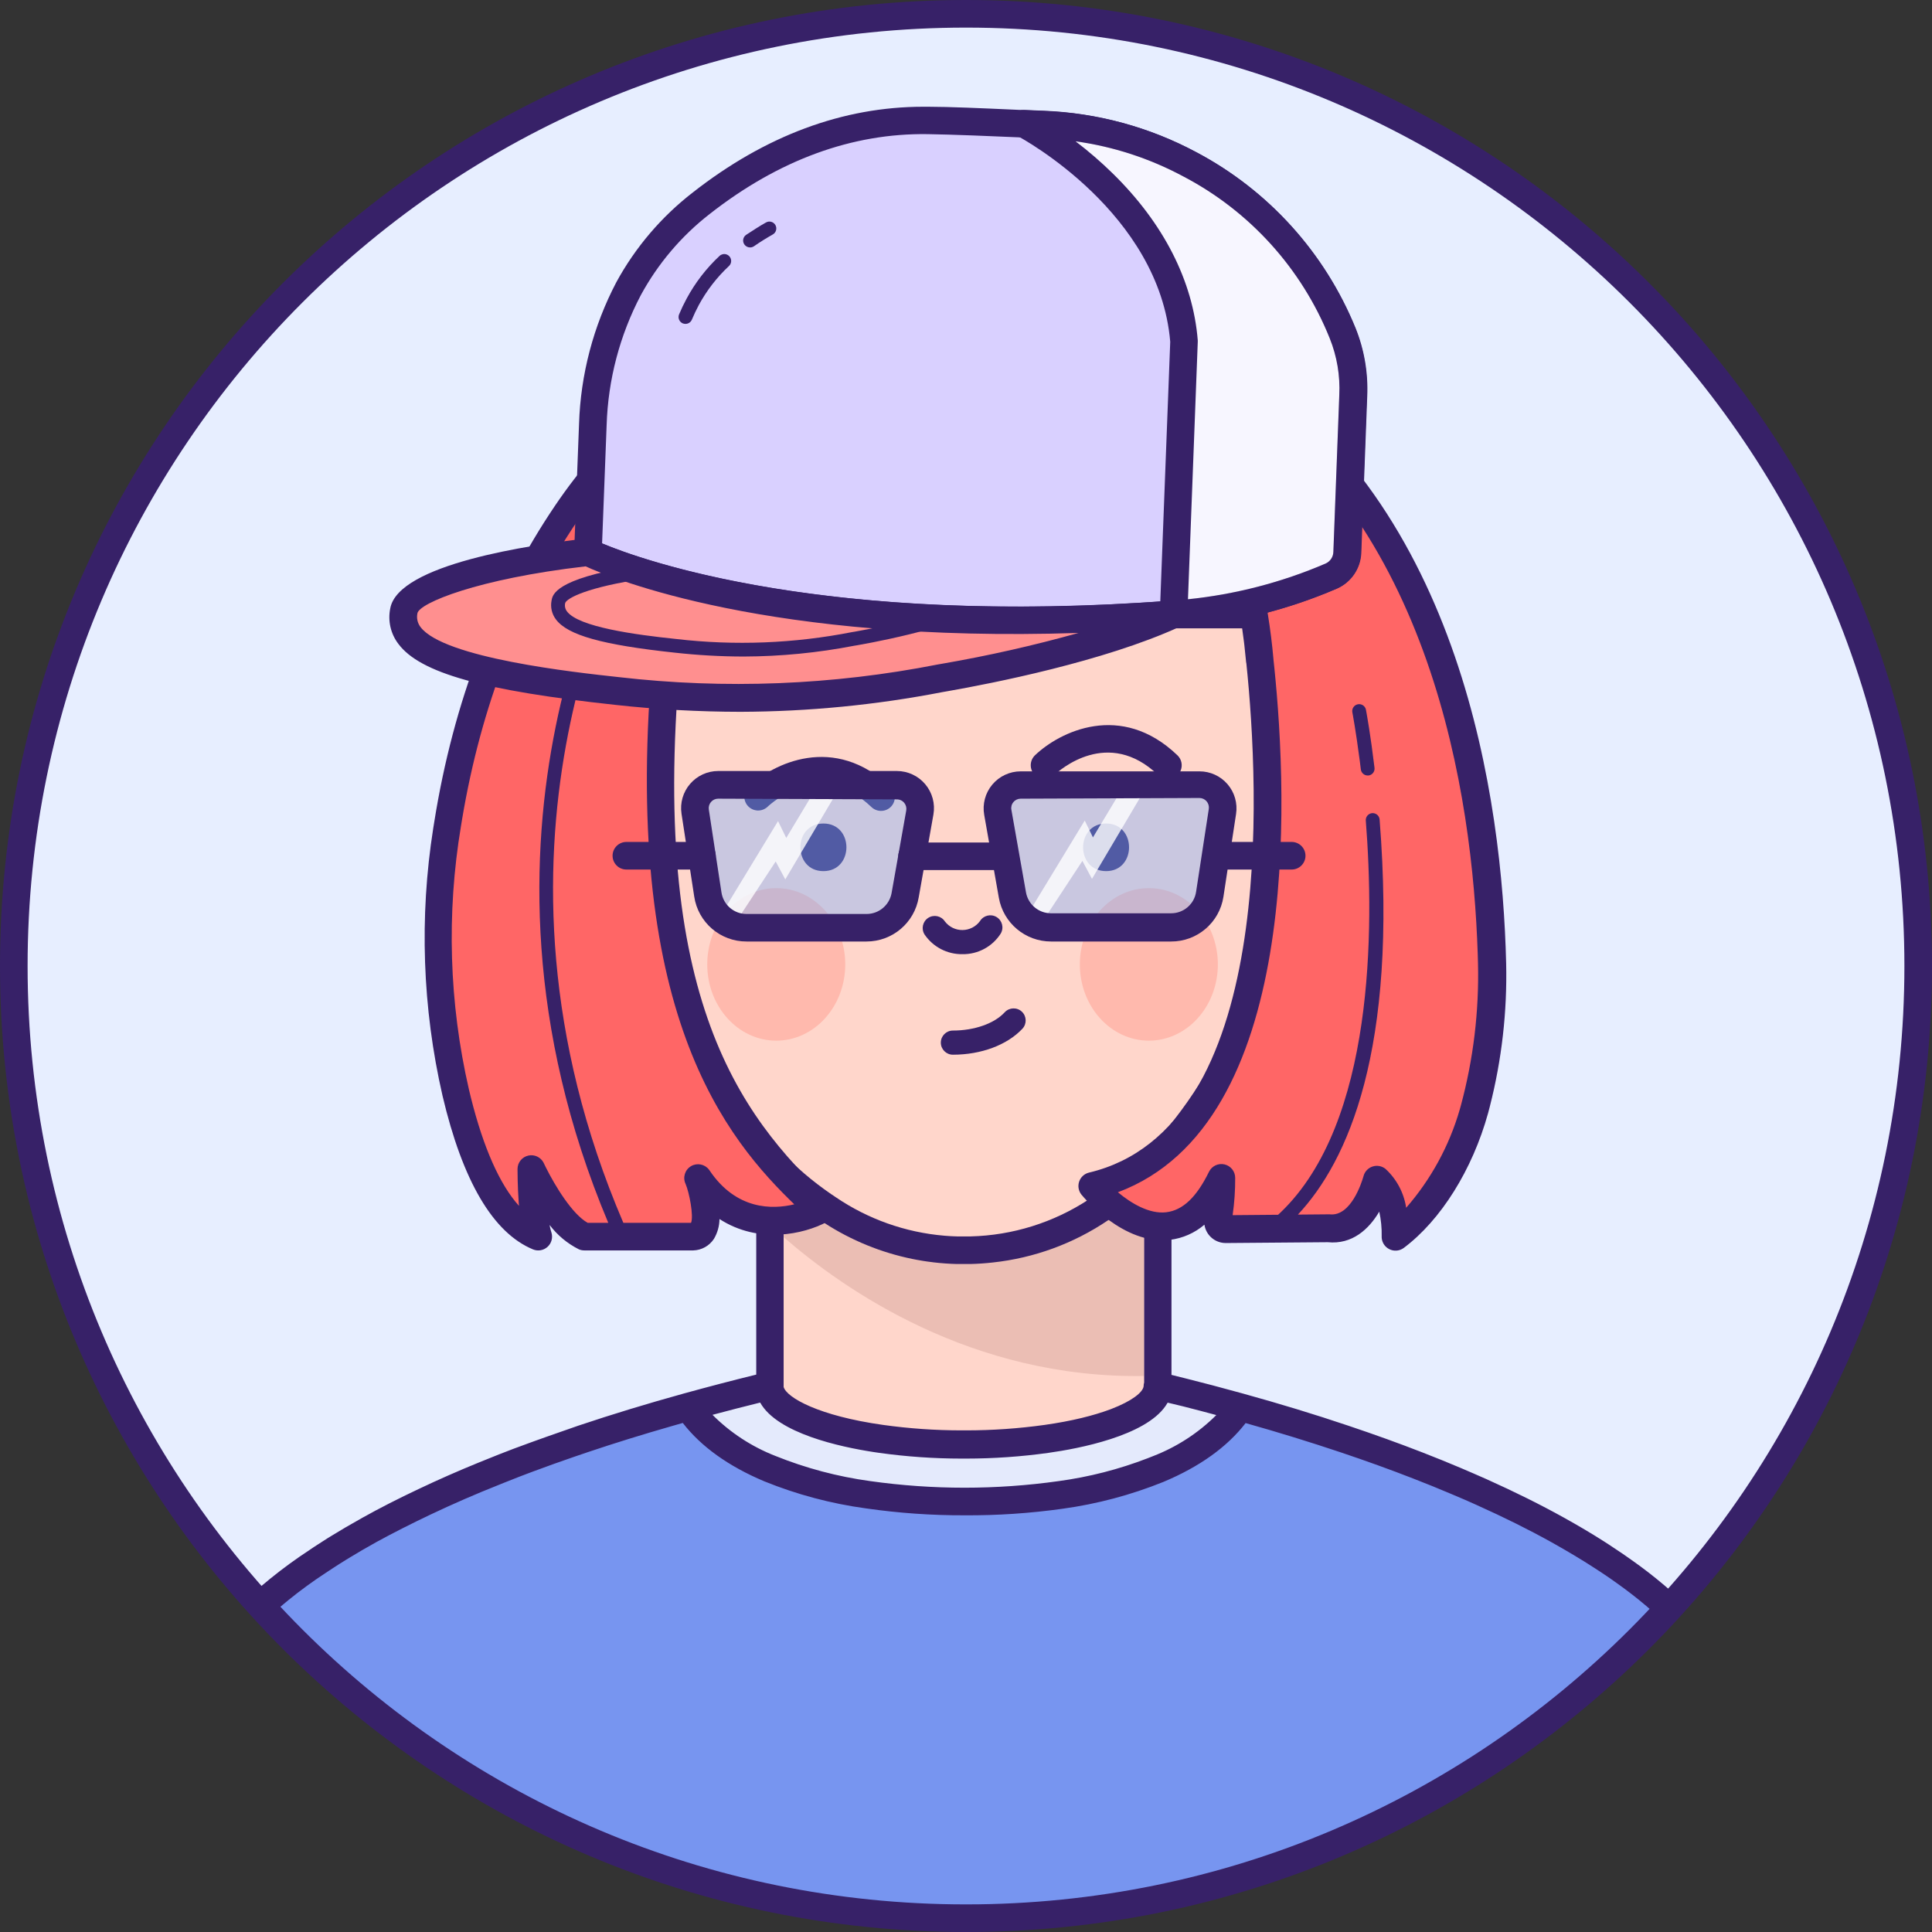 <svg width="500" height="500" viewBox="0 0 500 500" fill="none" xmlns="http://www.w3.org/2000/svg">
<rect x="0" y="0" width="500" height="500" fill="#333333" stroke="none"/>
<path fill-rule="evenodd" clip-rule="evenodd" d="M250 496.429C386.099 496.429 496.429 386.099 496.429 250C496.429 113.901 386.099 3.572 250 3.572C113.901 3.572 3.571 113.901 3.571 250C3.571 386.099 113.901 496.429 250 496.429Z" fill="#E7EEFF"/>
<mask id="mask0_0_273" style="mask-type:alpha" maskUnits="userSpaceOnUse" x="3" y="3" width="494" height="494">
<path fill-rule="evenodd" clip-rule="evenodd" d="M250 496.429C386.099 496.429 496.429 386.099 496.429 250C496.429 113.901 386.099 3.572 250 3.572C113.901 3.572 3.571 113.901 3.571 250C3.571 386.099 113.901 496.429 250 496.429Z" fill="white"/>
</mask>
<g mask="url(#mask0_0_273)">
<path fill-rule="evenodd" clip-rule="evenodd" d="M336.359 210.077L336.357 210.036C337.536 196.964 339.357 159.232 324.071 134.357C305.536 104.339 275.161 95.554 249.464 95.982C223.732 95.554 193.357 104.339 174.821 134.357C159.554 159.125 161.375 196.911 162.571 209.929V210.03C158.281 208.601 153.604 208.884 149.518 210.822C140.161 215.268 136.089 230.125 145.018 243.714C151.783 254.04 163.198 255.882 171.903 253.893C172.226 254.732 172.545 255.575 172.861 256.412C173.129 257.121 173.395 257.825 173.661 258.518L174.768 261.286C180.393 275.65 188.675 288.827 199.179 300.125C203.705 304.911 208.768 309.16 214.268 312.786C224.14 319.474 235.722 323.192 247.643 323.5H251.214C263.136 323.197 274.719 319.479 284.589 312.786C288.752 310.04 292.665 306.938 296.285 303.517C292.662 306.964 288.743 310.089 284.571 312.857C274.701 319.55 263.118 323.269 251.196 323.572H247.625C235.705 323.264 224.122 319.546 214.25 312.857C208.75 309.231 203.687 304.983 199.161 300.197V359.357C200.071 365.125 211.625 370.054 227.982 372.357C234.864 373.313 241.802 373.796 248.75 373.804H250C256.947 373.796 263.886 373.313 270.768 372.357C287.214 369.982 298.804 365.072 299.607 359.268V300.202L299.696 300.107C310.194 288.814 318.47 275.644 324.089 261.286L325.196 258.518C325.814 257.001 326.396 255.431 326.961 253.879C335.674 255.891 347.129 254.066 353.911 243.714C362.768 230.125 358.768 215.268 349.375 210.875C345.301 208.942 340.638 208.656 336.359 210.077ZM168.304 242.786C168.661 244.021 169.028 245.245 169.406 246.458C169.011 245.278 168.62 244.09 168.232 242.893C167.946 241.947 167.607 240.768 167.393 239.964L167.392 239.962L167.392 239.96C167.177 239.157 166.893 238.088 166.75 237.482C166.693 237.24 166.647 237.035 166.601 236.826L166.6 236.823C166.53 236.507 166.457 236.179 166.339 235.697C166.241 235.295 166.156 234.88 166.071 234.464C165.987 234.049 165.902 233.634 165.804 233.232C165.607 232.429 165.446 231.625 165.286 230.786L165.179 230.232C164.982 229.161 164.786 228.072 164.607 226.964C164.464 226.191 164.339 225.405 164.232 224.607C164.214 224.515 164.194 224.422 164.174 224.329L164.173 224.326C164.096 223.968 164.018 223.604 164.018 223.25C163.857 222.125 163.696 220.982 163.554 219.822C163.387 218.548 163.244 217.316 163.125 216.125C163.018 215.625 162.964 215.125 162.964 214.625C162.964 214.625 163.089 214.286 162.964 214.018C162.896 213.873 162.892 213.638 162.887 213.419C162.884 213.235 162.88 213.062 162.839 212.964C162.784 212.833 162.783 212.809 162.778 212.682C162.775 212.602 162.771 212.482 162.75 212.268L162.74 212.172L162.732 212.101C162.738 212.124 162.744 212.144 162.75 212.161C162.791 212.274 162.787 212.34 162.783 212.418C162.777 212.512 162.771 212.623 162.839 212.857C162.907 213.091 162.912 213.266 162.916 213.441C162.92 213.587 162.924 213.732 162.964 213.911C163.054 214.304 163.054 214.518 163.054 214.518C163.068 214.718 163.094 214.918 163.119 215.118C163.158 215.418 163.196 215.718 163.196 216.018C163.312 217.178 163.459 218.368 163.594 219.46L163.625 219.714C163.768 220.875 163.929 222.018 164.089 223.143C164.114 223.298 164.137 223.456 164.16 223.614C164.202 223.91 164.245 224.209 164.304 224.5C164.411 225.298 164.536 226.084 164.679 226.857C164.857 227.964 165.054 229.054 165.25 230.125L165.357 230.679C165.437 231.098 165.527 231.5 165.616 231.902C165.705 232.304 165.795 232.706 165.875 233.125C165.967 233.603 166.087 234.134 166.197 234.617C166.28 234.982 166.357 235.321 166.411 235.589C166.536 236.214 166.679 236.804 166.821 237.375L166.933 237.814C167.097 238.459 167.245 239.038 167.464 239.857C167.732 240.857 168.018 241.839 168.304 242.786ZM162.634 211.151C162.641 211.261 162.649 211.369 162.657 211.471C162.623 211.182 162.595 210.883 162.59 210.572C162.607 210.764 162.621 210.962 162.634 211.151Z" fill="#FFD6CB"/>
<path d="M28.571 496.429C28.918 495.049 29.1 494.313 29.454 492.974C29.701 492.043 29.944 491.123 30.178 490.214C31.178 486.643 32.196 483.072 33.232 479.804C33.356 479.409 33.48 479.017 33.603 478.626C33.871 477.778 34.136 476.938 34.393 476.107C34.678 475.214 34.964 474.322 35.25 473.5C36.036 471.143 36.821 468.857 37.607 466.661C39.381 461.732 41.167 457.197 42.964 453.054C43.411 452 43.857 450.964 44.303 449.964L44.571 449.375C45.536 447.161 46.518 445.089 47.5 443.125C50.291 437.275 53.602 431.687 57.393 426.429C57.443 426.354 57.497 426.282 57.549 426.213L57.549 426.213C57.609 426.134 57.667 426.058 57.714 425.982C58.696 424.697 59.643 423.536 60.553 422.536L60.661 422.411C61.302 421.689 61.983 420.988 62.66 420.291C62.887 420.057 63.114 419.823 63.339 419.589C69.098 413.797 75.434 408.609 82.25 404.107L84.321 402.732C85.369 402.042 86.44 401.363 87.536 400.697C90.178 399.054 92.893 397.464 95.696 395.911C100.321 393.339 105.107 390.911 109.982 388.607C115.875 385.822 121.875 383.25 127.839 380.822L131.893 379.214C133.053 378.75 134.232 378.304 135.464 377.875C140.678 375.893 145.857 374.072 150.911 372.375C160.696 369.089 169.964 366.339 178.143 364.072C186.607 361.732 193.857 359.911 199.196 358.625C199.17 358.874 199.17 359.126 199.196 359.375C200.107 365.143 211.696 370.089 228.018 372.375C234.899 373.33 241.838 373.814 248.786 373.822H250.036C256.983 373.814 263.922 373.33 270.804 372.375C287.25 370.054 298.839 365.089 299.643 359.286C299.66 359.066 299.66 358.845 299.643 358.625C305 359.929 312.321 361.75 320.839 364.107C328.982 366.357 338.196 369.107 347.928 372.375C354.107 374.447 360.428 376.714 366.875 379.214C370.149 380.476 373.417 381.804 376.678 383.197L380.411 384.786L383.411 386.107C390.143 389.143 396.768 392.393 403.053 395.911C406.982 398.089 410.803 400.357 414.446 402.732L415.464 403.411C417.25 404.554 419.036 405.732 420.607 406.982C425.886 410.723 430.838 414.905 435.411 419.482C436.375 420.447 437.303 421.429 438.196 422.429C439.286 423.635 440.312 424.899 441.268 426.214V426.322C442.089 427.429 442.946 428.643 443.786 429.893C446.514 434.095 448.983 438.461 451.178 442.964C452.232 445.107 453.286 447.375 454.375 449.804C455.053 451.339 455.732 452.929 456.411 454.572C456.875 455.677 457.326 456.811 457.787 457.974L457.946 458.375C458.958 460.947 459.976 463.655 461 466.5C461.786 468.697 462.571 470.982 463.357 473.339C464.262 476.113 465.173 478.994 466.089 481.982C466.219 482.421 466.351 482.862 466.484 483.306L466.488 483.32L466.489 483.323C466.738 484.154 466.989 484.993 467.232 485.839L467.341 486.219C467.689 487.426 468.073 488.762 468.429 490.054C469.054 492.268 469.089 494.089 469.642 496.429H28.571Z" fill="#7795F0"/>
<g style="mix-blend-mode:soft-light" opacity="0.8">
<path d="M320.929 364.089C316.518 370.839 309.143 376.197 299.679 380.161C291.583 383.427 283.114 385.677 274.464 386.857C257.921 389.19 241.133 389.19 224.589 386.857C215.891 385.664 207.373 383.397 199.232 380.107C189.822 376.143 182.5 370.786 178.107 364.036C186.572 361.697 193.822 359.875 199.161 358.589C199.135 358.839 199.135 359.09 199.161 359.339C200.072 365.107 211.661 370.054 227.982 372.339C234.864 373.295 241.803 373.778 248.75 373.786H250C256.948 373.778 263.886 373.295 270.768 372.339C287.214 370.018 298.804 365.054 299.607 359.25C299.625 359.03 299.625 358.809 299.607 358.589C305.107 359.911 312.411 361.732 320.929 364.089Z" fill="white"/>
</g>
<g style="mix-blend-mode:multiply" opacity="0.15">
<path fill-rule="evenodd" clip-rule="evenodd" d="M296.036 303.786V356.107C251.536 356.804 218.571 333.893 202.839 320.197V303.75C206.379 307.132 210.222 310.181 214.321 312.857C224.197 319.539 235.777 323.257 247.696 323.572H251.268C263.187 323.257 274.768 319.539 284.643 312.857C288.703 310.179 292.516 307.143 296.036 303.786Z" fill="#7C3830"/>
</g>
<path fill-rule="evenodd" clip-rule="evenodd" d="M251.405 92.502L249.607 92.518C229.964 92.161 193.786 96.965 172.107 132.572C158.313 154.962 157.857 186.762 158.887 204.188L158.974 205.569C155.23 205.217 151.43 205.875 147.982 207.518C142.75 210.188 138.924 214.984 137.482 220.679C135.315 229.276 136.969 238.391 142.018 245.679L142.367 246.206C147.561 253.862 156.293 258.382 165.572 258.179C166.928 258.145 168.279 258.026 169.616 257.82C169.875 258.516 170.14 259.214 170.411 259.911L171.518 262.697C177.149 276.991 185.317 290.146 195.623 301.529L195.714 301.627L195.715 355.746C189.544 357.259 183.316 358.893 177.018 360.625C167.286 363.322 158.322 366.054 149.607 368.982C143.947 370.947 138.839 372.732 134.054 374.518C133.649 374.661 133.268 374.802 132.89 374.945L129.121 376.404C128.211 376.762 127.298 377.131 126.393 377.5L123.777 378.554C118.55 380.687 113.355 382.972 108.304 385.375C103.161 387.804 98.268 390.286 93.804 392.786C90.732 394.5 88.018 396.09 85.536 397.625L84.686 398.148C83.844 398.67 83.027 399.192 82.25 399.715C81.518 400.179 80.786 400.661 80.125 401.125C73.118 405.706 66.597 410.99 60.661 416.893C60.108 417.526 59.561 418.081 59.042 418.606C58.639 419.014 58.252 419.406 57.893 419.804L57.768 419.964C56.84 420.964 55.84 422.179 54.732 423.643C54.663 423.719 54.603 423.803 54.554 423.893L54.375 424.125L53.407 425.489C49.893 430.513 46.8 435.821 44.161 441.357C43.294 442.952 42.59 444.473 41.934 445.961L41.161 447.732L40.434 449.369C40.131 450.062 39.834 450.768 39.536 451.482L38.941 452.892C37.353 456.697 35.766 460.857 34.179 465.286C33.393 467.5 32.59 469.822 31.804 472.197L31.505 473.082L30.911 474.875L29.331 479.975C28.746 481.87 28.157 483.86 27.566 485.923L26.679 489.072C26.397 490.181 26.102 491.308 25.805 492.444L25.803 492.45C25.498 493.616 25.191 494.79 24.893 495.964L24.411 497.75C24.259 498.339 24.262 499.386 24.108 500H475L473.607 495.268C473.607 495.268 472.5 491.089 471.929 489.089C471.643 488.036 471.339 486.964 471.036 485.929L470.732 484.839L469.572 480.929C469.114 479.523 468.684 478.141 468.261 476.782L468.259 476.777L468.259 476.775C467.774 475.218 467.299 473.692 466.804 472.197C466.018 469.822 465.214 467.5 464.429 465.286C463.375 462.411 462.339 459.607 461.322 457.054L461.161 456.607C460.697 455.429 460.232 454.286 459.768 453.197C459.089 451.518 458.393 449.911 457.697 448.339C456.813 446.371 455.999 444.603 455.218 442.961L454.447 441.357C452.18 436.743 449.646 432.265 446.857 427.947C446.494 427.435 446.143 426.92 445.786 426.397L445.785 426.395L445.78 426.388L445.776 426.382L445.775 426.38C445.276 425.649 444.766 424.902 444.197 424.125L444.054 423.947C442.893 422.375 441.786 421.018 440.839 419.982C439.893 418.947 438.911 417.893 437.929 416.911C433.212 412.19 428.105 407.877 422.661 404.018C420.875 402.732 419.107 401.518 417.447 400.447C417.072 400.197 416.697 399.929 416.375 399.732L415.181 398.96C411.971 396.906 408.544 394.879 404.75 392.768C398.697 389.411 392.179 386.161 384.786 382.84L381.732 381.5L380.786 381.089L378 379.893C374.804 378.536 371.572 377.232 368.089 375.875C362.036 373.518 355.786 371.268 348.982 368.982C340.197 366.018 331.018 363.232 321.714 360.661C316.142 359.113 311.158 357.818 307.021 356.777L303.177 355.82L303.18 301.869C313.65 290.402 321.936 277.115 327.625 262.661L328.75 259.84C328.994 259.208 329.236 258.57 329.475 257.934C330.756 258.092 332.047 258.174 333.339 258.179C342.78 258.375 351.652 253.682 356.804 245.768L357.228 245.139C361.94 237.958 363.446 229.123 361.357 220.768C359.903 215.075 356.072 210.281 350.839 207.607C347.544 206.034 343.923 205.364 340.34 205.62C341.456 188.523 341.341 155.535 327.197 132.59C305.857 98.033 271.243 92.494 251.405 92.502ZM174.31 368.941L176.707 368.261C181.449 374.391 188.538 379.467 197.822 383.375C206.269 386.798 215.111 389.15 224.143 390.375C232.577 391.588 241.087 392.184 249.607 392.161C258.096 392.211 266.576 391.644 274.982 390.464C283.919 389.235 292.669 386.908 301.036 383.536C310.438 379.612 317.599 374.466 322.363 368.292C330.744 370.648 339.002 373.193 346.947 375.857C353.643 378.107 359.786 380.322 365.732 382.643C369.143 383.964 372.322 385.25 375.464 386.589L379.161 388.161L382.089 389.464C389.286 392.697 395.643 395.857 401.518 399.125C405.607 401.411 409.286 403.607 412.75 405.857L414.713 407.143C416.029 408.014 417.375 408.943 418.732 409.929C423.828 413.56 428.607 417.616 433.018 422.054L433.027 422.063L433.028 422.064L433.031 422.067C433.92 422.973 434.826 423.898 435.697 424.893C436.703 425.999 437.645 427.162 438.518 428.375L438.679 428.572C439.554 429.732 440.304 430.839 441.036 431.964C443.67 436.043 446.056 440.277 448.179 444.643L448.549 445.397C449.169 446.67 449.807 448.032 450.479 449.51L451.304 451.34C451.982 452.857 452.643 454.411 453.322 456.054L453.768 457.136C454.066 457.865 454.363 458.607 454.661 459.357L454.822 459.786C455.804 462.268 456.822 464.964 457.839 467.804L458.426 469.444C459.009 471.102 459.585 472.813 460.161 474.554L460.709 476.209C461.439 478.434 462.161 480.728 462.875 483.089L463.286 484.464L464.322 488C464.411 488.319 464.502 488.639 464.594 488.962C464.796 489.67 465 490.389 465.197 491.125L465.75 493.125L33.036 492.857L34.06 489.595C34.95 486.425 35.837 483.427 36.697 480.661L37.857 476.982C37.928 476.767 37.997 476.553 38.066 476.341L38.075 476.315L38.077 476.307C38.283 475.671 38.485 475.05 38.697 474.429L39.166 473.034C39.79 471.187 40.407 469.389 41.036 467.661C42.697 462.804 44.482 458.304 46.268 454.232C46.697 453.214 47.143 452.197 47.572 451.232L48.381 449.399C49.092 447.809 49.857 446.2 50.715 444.5C53.404 438.864 56.602 433.485 60.268 428.429L60.625 427.929L60.912 427.567C61.757 426.503 62.495 425.571 63.09 424.929L63.357 424.643C64.107 423.75 65 422.857 65.893 421.964C71.495 416.4 77.645 411.416 84.25 407.089L86.286 405.75C87.304 405.089 88.322 404.429 89.411 403.768L90.325 403.204C92.483 401.882 94.819 400.525 97.429 399.072C101.75 396.714 106.482 394.304 111.5 391.929C117.268 389.197 123.214 386.607 129.214 384.232L130.403 383.75L134.381 382.179C135.139 381.883 135.905 381.589 136.679 381.304L138.107 380.768C141.462 379.517 144.969 378.262 148.722 376.972L152 375.857C159.158 373.447 166.502 371.172 174.31 368.941ZM184.393 366.157C188.516 365.055 192.642 363.992 196.732 362.982C201.168 370.96 217.454 374.461 226.094 375.788L227.536 376C234.583 376.981 241.689 377.476 248.804 377.482H250.072C257.181 377.477 264.281 376.981 271.322 376C279.216 374.897 296.294 371.631 301.647 363.858C301.843 363.579 302.024 363.294 302.189 363.003L302.186 363.002L302.25 362.893C302.23 362.93 302.21 362.966 302.189 363.003C304.675 363.572 307.543 364.297 310.758 365.145L314.781 366.219C310.113 370.867 304.525 374.491 298.375 376.857L296.904 377.436C289.53 380.27 281.85 382.24 274.018 383.304C257.824 385.589 241.39 385.589 225.197 383.304C216.793 382.154 208.564 379.971 200.697 376.804C194.553 374.41 188.975 370.761 184.322 366.089L184.393 366.157ZM202.804 308.572V358.947C203.589 361.697 211.875 366.429 228.554 368.768C235.275 369.706 242.053 370.177 248.839 370.179H250.072C256.852 370.176 263.624 369.705 270.339 368.768C277.467 367.762 283.059 366.326 287.189 364.797L287.549 364.662C293.011 362.567 295.752 360.324 295.964 358.786C295.966 358.444 296.014 358.107 296.105 357.784L296.108 308.727C293.577 310.921 290.923 312.971 288.159 314.868L286.768 315.804C277.842 321.844 267.593 325.583 256.933 326.73C255.026 326.945 253.107 327.077 251.179 327.125H247.697L247.583 327.12L247.554 327.125C245.591 327.072 243.637 326.932 241.697 326.706L239.892 326.47L238.853 326.312L237.354 326.054L236.156 325.822C228.056 324.177 220.306 321.02 213.323 316.484L212.375 315.857C209.015 313.66 205.817 311.225 202.804 308.572ZM247.787 99.684L249.464 99.697C267.482 99.411 300.768 103.75 320.893 136.375C335.178 159.533 333.806 195.554 332.772 208.258L332.643 209.75V209.982L335.894 210.258L332.697 210.179L332.695 210.199L332.643 210.197C332.56 211 332.48 211.699 332.412 212.273L332.179 214.072C332.17 214.173 332.17 214.274 332.179 214.375L332.072 215.732C331.786 218.304 331.518 220.518 331.161 222.875C330.804 225.232 330.411 227.518 330 229.679L329.793 230.775C329.649 231.508 329.494 232.238 329.339 232.929L328.883 234.995L328.643 236.018V236.179C328.527 236.679 328.406 237.152 328.286 237.612L327.929 238.964L327.929 239.159C327.689 240.117 327.433 240.953 327.161 241.822L326.784 243.038L326.453 244.077L326.375 244.304C325.572 246.929 324.661 249.661 323.572 252.661V252.839C323.142 254.042 322.69 255.244 322.251 256.409L321.929 257.268L320.266 261.407C314.81 274.796 306.985 287.096 297.161 297.714L297.491 297.352C297.344 297.461 297.203 297.582 297.072 297.714C292.739 302.311 287.885 306.386 282.607 309.857L281.732 310.443C272.643 316.406 262.061 319.714 251.179 319.982H247.697C247.337 319.973 246.979 319.96 246.62 319.944L245.709 319.896L244.376 319.798C234.345 318.949 224.68 315.534 216.322 309.857L215.113 309.046C210.31 305.76 205.871 301.967 201.875 297.732C201.772 297.624 201.663 297.522 201.546 297.433C191.505 286.512 183.57 273.827 178.143 260.018L177.054 257.304C176.869 256.822 176.685 256.332 176.5 255.838L175.393 252.857L175.072 252.679C173.822 249.197 172.625 245.536 171.5 241.822C171.375 241.395 171.233 240.89 171.099 240.407L171.097 240.402L170.967 239.935L170.598 238.662C170.532 238.425 170.466 238.167 170.398 237.893L169.991 236.244C169.968 236.145 169.946 236.047 169.924 235.946C169.907 235.869 169.889 235.79 169.872 235.71C169.812 235.434 169.746 235.137 169.661 234.786L169.484 234.043C169.367 233.54 169.256 233.024 169.161 232.5V232.322C168.982 231.589 168.822 230.839 168.679 230.036L168.572 229.536L167.877 225.543C167.796 225.064 167.72 224.572 167.661 224.072C167.661 224.048 167.675 224.042 167.689 224.036C167.716 224.024 167.744 224.012 167.661 223.857C167.536 223.625 167.536 223.375 167.536 223.143V222.679C167.482 222.316 167.431 221.945 167.38 221.57L166.954 218.447C166.841 217.577 166.737 216.67 166.643 215.732L166.543 214.826L166.518 214.375C166.528 214.262 166.528 214.149 166.518 214.036L166.321 212.39L166.322 211.75C166.31 211.605 166.289 211.447 166.266 211.274C166.218 210.912 166.161 210.483 166.161 209.964L166.15 209.69C166.129 209.418 166.078 209.153 165.998 208.899L165.907 207.817C164.874 194.745 163.647 159.321 177.804 136.375C197.342 104.729 229.281 99.697 247.787 99.684ZM340.114 212.879L339.767 212.935L339.563 214.58C339.537 214.767 339.516 214.908 339.5 215L339.393 216.34C339.127 218.824 338.862 221.062 338.56 223.078L338.429 223.929L338.334 224.521L338.333 224.528C337.999 226.619 337.623 228.971 337.232 231.072C337.089 231.857 336.939 232.627 336.78 233.392L336.536 234.536L336.479 234.795C336.255 235.819 336.07 236.666 335.839 237.589V237.768L335.67 238.453C338.062 238.329 340.29 237.109 341.679 235.107C343.397 232.746 343.679 229.631 342.411 227C341.88 226.172 342.119 225.069 342.947 224.536C343.775 224.005 344.877 224.244 345.411 225.072C347.292 228.649 347.173 232.947 345.098 236.415C343.023 239.883 339.291 242.02 335.25 242.054L335.322 242.089C335.12 242.089 334.919 242.081 334.718 242.067L334.461 242.972L334.197 243.857C333.893 244.857 333.643 245.643 333.339 246.5C332.897 247.941 332.408 249.455 331.871 251.043L331.732 251.036C339.14 251.719 346.329 248.374 350.581 242.306L350.911 241.822C354.771 236.266 356.071 229.326 354.482 222.75C353.59 219.044 351.152 215.897 347.786 214.107C345.569 213.04 343.112 212.598 340.676 212.816L340.114 212.879ZM151.036 214.054C152.87 213.175 154.877 212.717 156.911 212.715C157.733 212.727 158.552 212.817 159.357 212.982V213.393C159.413 213.589 159.416 213.756 159.418 213.914C159.42 214.058 159.422 214.195 159.464 214.34C159.518 214.522 159.539 214.678 159.548 214.805L159.554 215.018C159.583 215.509 159.636 215.997 159.714 216.482C159.756 216.911 159.802 217.338 159.849 217.761L160.143 220.25C160.286 221.465 160.447 222.625 160.625 223.822V224.232L160.786 225.197C160.839 225.607 160.902 226.018 160.967 226.415L161.35 228.679C161.465 229.334 161.589 229.991 161.713 230.653L161.768 230.947L161.857 231.465L162.462 234.335L162.929 236.447L163.357 238.232V238.429L163.375 238.5C160.829 238.502 158.422 237.251 156.964 235.125C155.259 232.765 154.984 229.659 156.25 227.036C156.781 226.207 156.542 225.105 155.714 224.572C154.886 224.041 153.784 224.28 153.25 225.107C151.369 228.684 151.488 232.983 153.563 236.451C155.638 239.919 159.37 242.056 163.411 242.089C163.716 242.095 164.021 242.085 164.325 242.061L164.433 242.052L164.589 242.036C164.537 242.042 164.485 242.047 164.433 242.052C164.397 242.055 164.361 242.058 164.325 242.061L164.321 242.061L164.839 243.84C165.572 246.268 166.322 248.643 167.107 250.982C159.503 251.688 152.13 248.145 147.929 241.768L147.55 241.208C143.974 235.755 142.811 229.053 144.357 222.697C145.244 218.993 147.675 215.846 151.036 214.054Z" fill="#372168"/>
<path fill-rule="evenodd" clip-rule="evenodd" d="M302.189 363.003C302.21 362.966 302.23 362.93 302.25 362.893L302.186 363.002L302.189 363.003ZM164.433 242.052L164.589 242.036C164.537 242.042 164.485 242.047 164.433 242.052Z" fill="#372168"/>
<g style="mix-blend-mode:multiply" opacity="0.15">
<path fill-rule="evenodd" clip-rule="evenodd" d="M218.75 249.583C218.75 260.484 210.755 269.32 200.893 269.32C191.031 269.32 183.036 260.484 183.036 249.583C183.036 238.683 191.031 229.846 200.893 229.846C210.755 229.846 218.75 238.683 218.75 249.583ZM315.179 249.583C315.179 260.484 307.184 269.32 297.321 269.32C287.459 269.32 279.464 260.484 279.464 249.583C279.464 238.683 287.459 229.846 297.321 229.846C307.184 229.846 315.179 238.683 315.179 249.583Z" fill="#FF1300"/>
</g>
<path d="M246.611 272.956C244.885 272.956 243.486 271.557 243.486 269.831C243.486 268.105 244.885 266.706 246.611 266.706C252.129 266.706 257.325 264.92 260.039 261.956C261.223 260.699 263.202 260.639 264.459 261.822C265.716 263.006 265.776 264.984 264.593 266.242C260.629 270.456 253.932 272.956 246.611 272.956Z" fill="#372168"/>
<path d="M249.059 246.94C245.159 246.993 241.492 245.089 239.291 241.869C238.354 240.419 238.77 238.484 240.219 237.548C241.669 236.611 243.604 237.026 244.541 238.476C245.628 239.89 247.316 240.711 249.099 240.694C250.882 240.676 252.553 239.822 253.612 238.387C254.51 236.907 256.437 236.436 257.916 237.333C259.395 238.231 259.867 240.157 258.969 241.637C256.809 245.003 253.058 247.011 249.059 246.94Z" fill="#372168"/>
<path d="M286.261 225.447C294.171 225.447 294.189 213.125 286.261 213.125C278.332 213.125 278.314 225.447 286.261 225.447Z" fill="#372168"/>
<path d="M213.1 225.447C221.028 225.447 221.046 213.125 213.1 213.125C205.153 213.125 205.153 225.447 213.1 225.447Z" fill="#372168"/>
<path d="M228.018 209.857C227.095 209.863 226.205 209.511 225.536 208.875C212.518 196.375 199.947 207.554 198.554 208.875C197.115 210.134 194.939 210.037 193.619 208.654C192.298 207.271 192.301 205.094 193.625 203.714C200 197.589 215.911 189.714 230.482 203.714C231.167 204.37 231.563 205.271 231.584 206.219C231.604 207.167 231.246 208.084 230.589 208.768C229.916 209.465 228.987 209.858 228.018 209.857Z" fill="#372168"/>
<path d="M302.25 201.625C301.324 201.626 300.434 201.268 299.768 200.625C286.768 188.125 274.179 199.322 272.804 200.625C271.379 201.991 269.116 201.943 267.75 200.518C266.384 199.093 266.432 196.83 267.857 195.464C274.232 189.357 290.143 181.482 304.714 195.464C305.774 196.471 306.114 198.023 305.571 199.38C305.028 200.738 303.712 201.627 302.25 201.625Z" fill="#372168"/>
<path fill-rule="evenodd" clip-rule="evenodd" d="M381.63 287.054C378.398 298.732 371.362 312.357 361.112 320.018C361.112 320.018 361.541 309.304 356.434 305.286C356.434 305.286 353.13 318.964 343.791 317.786L317.184 318.018C316.56 318.024 315.969 317.737 315.59 317.241C315.211 316.746 315.087 316.101 315.255 315.5C315.925 311.969 316.242 308.38 316.202 304.786C302.987 331.697 282.612 306.822 282.612 306.822C346.005 291.768 324.523 158.929 324.523 158.929H272.434C273.092 152.968 270.619 147.091 265.898 143.393C264.804 150.196 260.41 156.015 254.166 158.929H173.63C162.005 261.179 190.827 292.857 212.255 313C212.255 313 193.095 323.232 180.72 304.857C181.273 305.964 185.773 320.25 178.809 319.982H151.237C143.934 316.804 137.648 302.518 137.648 302.518C137.648 302.518 137.648 314.893 139.309 320C128.327 315.429 121.809 298.893 118.005 282.697C112.788 259.875 112.078 236.254 115.916 213.161C121.612 177.625 134.13 151.232 146.648 132.804C188.541 70.947 268.327 64.75 318.505 96.947C370.987 130.607 384.934 197.732 386.184 249.322C386.467 262.051 384.934 274.757 381.63 287.054Z" fill="#FF6666"/>
<path fill-rule="evenodd" clip-rule="evenodd" d="M261.175 60.795C261.989 61.357 262.193 62.472 261.63 63.286C259.139 66.888 256.518 71.18 255.005 74.244C278.739 74.982 301.714 81.925 320.47 93.947C378.416 131.107 388.773 207.197 389.791 249.304C390.08 261.821 388.652 274.315 385.546 286.439L385.113 288.09C381.059 302.732 372.898 315.768 363.291 322.965C362.184 323.785 360.704 323.897 359.488 323.25C358.354 322.656 357.631 321.505 357.577 320.24L357.577 319.947C357.621 317.804 357.411 315.664 356.952 313.572C354.255 318.143 349.916 322.125 343.63 321.482L317.255 321.697C314.479 321.718 312.111 319.692 311.702 316.947C309.176 319.105 306.071 320.471 302.773 320.875C290.793 322.279 280.441 309.849 279.905 309.205L279.898 309.197C279.121 308.243 278.889 306.957 279.285 305.792C279.68 304.627 280.647 303.748 281.845 303.465C330.357 291.934 325.931 204.251 322.56 171.703C322.499 171.468 322.462 171.22 322.452 170.965C322.331 169.621 322.192 168.279 322.035 166.939L321.921 166.01C321.784 164.877 321.631 163.741 321.466 162.607L272.434 162.607C271.42 162.61 270.453 162.182 269.773 161.429C269.101 160.679 268.777 159.68 268.88 158.679C269.204 155.9 268.668 153.09 267.345 150.625C264.926 155.847 260.703 160.02 255.452 162.375C255.041 162.531 254.605 162.61 254.166 162.607H176.827C166.72 256.857 191.113 288.375 214.702 310.5C215.546 311.289 215.957 312.437 215.805 313.582C215.652 314.727 214.955 315.728 213.934 316.268C208.059 319.393 196.38 322.072 186.202 315.482C186.182 317.286 185.689 319.053 184.773 320.607C183.582 322.433 181.574 323.548 179.412 323.608L151.237 323.607C150.747 323.611 150.26 323.514 149.809 323.322C146.836 321.827 144.246 319.671 142.237 317.018C142.309 317.454 142.401 317.885 142.515 318.312L142.702 318.947C143.128 320.272 142.746 321.724 141.722 322.667C140.698 323.61 139.22 323.873 137.934 323.34C127.595 319.054 119.72 305.661 114.523 283.572C109.309 260.85 108.496 237.344 112.125 214.326L112.398 212.643C117.345 181.697 127.88 154.161 143.684 130.804C169.683 92.42 209.133 75.118 247.557 74.211L243.559 67.786C243.036 66.948 243.292 65.844 244.13 65.322C244.969 64.799 246.072 65.055 246.595 65.893L251.363 73.572C253.482 69.282 255.93 65.163 258.684 61.25C259.246 60.437 260.361 60.233 261.175 60.795ZM149.452 134.786C134.53 156.818 124.487 182.801 119.591 212.01L119.309 213.732C115.519 236.367 116.211 259.525 121.345 281.893L121.864 284.038C125.121 297.074 129.345 306.566 134.309 312.072L134.237 311.109C133.949 306.964 133.934 303.249 133.934 302.536C133.94 300.85 135.124 299.397 136.775 299.052C138.329 298.728 139.897 299.468 140.643 300.842L141.243 302.074C143.656 306.924 148.1 314.225 152.059 316.447V316.465L157.42 316.462C114.668 214.91 162.105 135.98 162.84 134.759L162.845 134.75C163.098 134.088 163.719 133.638 164.428 133.604C165.137 133.571 165.798 133.96 166.113 134.595C166.428 135.231 166.336 135.993 165.88 136.536L165.605 137C161.747 143.636 119.829 219.709 161.323 316.463L178.845 316.465C179.559 314.679 178.398 308.679 177.434 306.411C176.633 304.732 177.255 302.721 178.862 301.786C180.421 300.882 182.391 301.286 183.476 302.686L183.648 302.929C190.559 313.179 199.898 313.036 205.559 311.679L204.427 310.574C185.766 292.198 158.859 257.027 170.041 158.59C170.242 156.772 171.784 155.4 173.612 155.411L198.558 155.409L198.559 148.75C198.559 147.764 199.358 146.965 200.345 146.965C201.331 146.965 202.13 147.764 202.13 148.75L202.129 155.409L228.483 155.41C233.249 147.395 229.502 136.402 229.452 136.286C229.121 135.354 229.609 134.331 230.541 134C231.406 133.693 232.351 134.092 232.746 134.897L232.827 135.09C233.013 135.617 236.687 146.313 232.516 155.411L253.327 155.411C258.112 152.838 261.416 148.172 262.255 142.804C262.475 141.607 263.29 140.604 264.416 140.143C265.545 139.683 266.832 139.831 267.827 140.536C272.495 144.136 275.431 149.536 275.916 155.411L297.352 155.412C299.59 148.095 297.465 137.235 297.254 136.158C297.244 136.106 297.238 136.077 297.238 136.072C297.027 135.11 297.634 134.16 298.595 133.947C299.487 133.751 300.37 134.261 300.663 135.104L300.72 135.304C300.85 135.883 303.119 146.883 301.007 155.411L320.239 155.41C319.875 153.54 319.475 151.677 319.041 149.822C318.665 148.6 318.969 147.27 319.838 146.333C320.708 145.397 322.012 144.995 323.258 145.28C324.504 145.565 325.504 146.493 325.88 147.715C327.666 155.264 328.901 162.933 329.577 170.661L329.576 170.715L329.791 172.743C333.307 206.897 336.801 290.815 289.309 308.554C292.684 311.375 297.434 314.25 301.809 313.732C306.184 313.215 309.72 309.715 312.88 303.268C313.606 301.77 315.269 300.972 316.892 301.343C318.514 301.715 319.665 303.157 319.666 304.822C319.685 308.054 319.464 311.283 319.005 314.482L330.774 314.379L331.426 313.769C355.684 290.538 355.662 240.378 353.47 212.375C353.419 211.737 353.712 211.121 354.239 210.757C354.766 210.394 355.447 210.34 356.025 210.614C356.603 210.889 356.99 211.452 357.041 212.09C361.771 271.831 348.793 300.567 335.897 314.336L343.648 314.268H344.113C349.637 314.917 352.432 305.906 352.817 304.588L352.863 304.429C353.156 303.248 354.031 302.297 355.183 301.907C356.336 301.517 357.608 301.74 358.559 302.5C361.441 305.148 363.331 308.702 363.916 312.572C370.334 305.214 375.062 296.544 377.773 287.174L378.077 286.09C381.304 274.127 382.795 261.762 382.505 249.375L382.435 246.899C381.109 205.828 370.526 134.596 316.434 99.929C268.363 69.09 190.862 73.643 149.452 134.786ZM353.532 183.823L353.454 183.477C353.183 182.627 352.313 182.096 351.416 182.268C350.949 182.355 350.536 182.624 350.268 183.016C350 183.408 349.899 183.891 349.988 184.357C350.004 184.406 350.905 189.192 351.888 196.77L352.184 199.125C352.293 200.027 353.061 200.703 353.97 200.697H354.166C354.638 200.639 355.067 200.395 355.359 200.02C355.65 199.644 355.78 199.168 355.72 198.697C354.729 190.401 353.71 184.777 353.532 183.823Z" fill="#372168"/>
<g opacity="0.4">
<path fill-rule="evenodd" clip-rule="evenodd" d="M236.391 212.679L233.034 231.697C232.177 236.549 227.961 240.087 223.034 240.09H191.998C191.215 240.095 190.435 239.999 189.677 239.804C188.284 239.491 186.975 238.882 185.838 238.018C183.743 236.421 182.352 234.07 181.963 231.465L179.052 212.5C178.699 210.153 179.385 207.769 180.932 205.968C182.478 204.168 184.732 203.13 187.105 203.125H228.355C230.765 203.121 233.052 204.183 234.603 206.027C236.154 207.87 236.809 210.306 236.391 212.679Z" fill="#78B2FF"/>
<path fill-rule="evenodd" clip-rule="evenodd" d="M315.766 212.536L312.409 231.554C311.552 236.406 307.336 239.944 302.409 239.947H271.373C270.59 239.952 269.81 239.856 269.052 239.661C267.659 239.348 266.35 238.739 265.213 237.875C263.118 236.278 261.727 233.927 261.338 231.322L258.427 212.357C258.074 210.01 258.76 207.626 260.306 205.825C261.853 204.025 264.107 202.987 266.48 202.982H307.73C310.14 202.978 312.427 204.04 313.978 205.884C315.529 207.727 316.184 210.163 315.766 212.536Z" fill="#78B2FF"/>
</g>
<g style="mix-blend-mode:soft-light" opacity="0.8">
<path d="M217.713 203.125L203.231 227.589L200.748 222.946L189.677 239.804C188.284 239.49 186.975 238.881 185.838 238.018L201.356 212.5L203.481 216.857L211.731 203.125L217.713 203.125Z" fill="white"/>
</g>
<path fill-rule="evenodd" clip-rule="evenodd" d="M193.23 243.661H224.248C230.947 243.665 236.666 238.822 237.766 232.214L241.57 210.786C242.054 207.996 241.283 205.134 239.462 202.965C237.64 200.796 234.955 199.542 232.123 199.536H185.855C183.061 199.541 180.408 200.763 178.587 202.882C176.766 205.001 175.958 207.808 176.373 210.572L179.659 232C180.654 238.721 186.436 243.69 193.23 243.661ZM184.002 207.554C184.466 207.011 185.142 206.698 185.856 206.696L232.213 206.875C232.906 206.896 233.557 207.215 233.998 207.75C234.462 208.306 234.658 209.037 234.534 209.75L230.731 231.179C230.145 234.294 227.418 236.547 224.248 236.536H193.231C189.97 236.553 187.192 234.171 186.713 230.946L183.445 209.518C183.335 208.813 183.539 208.096 184.002 207.554Z" fill="#372168"/>
<path d="M259.355 225.179H236.034C234.062 225.179 232.463 223.58 232.463 221.607C232.463 219.635 234.062 218.036 236.034 218.036H259.355C261.328 218.036 262.927 219.635 262.927 221.607C262.927 223.58 261.328 225.179 259.355 225.179Z" fill="#372168"/>
<path d="M334.284 225.036H314.838C312.865 225.036 311.266 223.437 311.266 221.464C311.266 219.492 312.865 217.893 314.838 217.893H334.284C336.257 217.893 337.856 219.492 337.856 221.464C337.856 223.437 336.257 225.036 334.284 225.036Z" fill="#372168"/>
<path d="M181.659 225.036H162.105C160.133 225.036 158.534 223.437 158.534 221.464C158.534 219.492 160.133 217.893 162.105 217.893H181.659C183.632 217.893 185.23 219.492 185.23 221.464C185.23 223.437 183.632 225.036 181.659 225.036Z" fill="#372168"/>
<g style="mix-blend-mode:soft-light" opacity="0.8">
<path d="M297.088 202.982L282.605 227.447L280.123 222.804L269.052 239.661C267.659 239.348 266.35 238.739 265.213 237.875L280.73 212.357L282.855 216.715L291.105 202.982L297.088 202.982Z" fill="white"/>
</g>
<path fill-rule="evenodd" clip-rule="evenodd" d="M272.016 243.661H303.052C309.817 243.696 315.589 238.775 316.623 232.089L319.891 210.661C320.319 207.895 319.516 205.081 317.692 202.959C315.869 200.836 313.207 199.618 310.409 199.625H264.159C261.321 199.623 258.629 200.879 256.805 203.054C254.982 205.228 254.216 208.099 254.713 210.893L258.498 232.321C259.652 238.883 265.354 243.666 272.016 243.661ZM262.284 207.571C262.746 207.013 263.434 206.691 264.159 206.696L310.409 206.518C311.123 206.521 311.801 206.833 312.267 207.374C312.733 207.916 312.941 208.633 312.838 209.339L309.552 230.768C309.088 233.994 306.311 236.381 303.052 236.357H272.016C268.846 236.369 266.12 234.115 265.534 231L261.748 209.571C261.609 208.858 261.807 208.12 262.284 207.571Z" fill="#372168"/>
<g style="mix-blend-mode:soft-light" opacity="0.8">
<path d="M241.048 99.134C241.456 91.621 231.21 84.955 218.161 84.246C205.113 83.537 194.205 89.053 193.796 96.567C193.388 104.081 203.635 110.747 216.683 111.456C229.731 112.164 240.64 106.648 241.048 99.134Z" fill="white"/>
</g>
<path fill-rule="evenodd" clip-rule="evenodd" d="M350.195 102.322L348.659 142.929C348.561 145.594 346.954 147.971 344.516 149.054C332.204 154.353 319.121 157.639 305.766 158.786L303.73 158.929C199.838 166.804 152.159 142.857 152.159 142.857L153.409 109.804C153.797 97.541 156.96 85.526 162.659 74.661C167.341 66.052 173.755 58.507 181.498 52.5C206.391 33.018 228.052 30.929 240.123 31.072C246.088 31.072 256.195 31.572 264.945 31.947L270.016 32.161C283.256 32.654 296.209 36.159 307.891 42.411C325.809 51.865 339.816 67.339 347.445 86.107C349.499 91.257 350.436 96.783 350.195 102.322Z" fill="#D9D0FF"/>
<path fill-rule="evenodd" clip-rule="evenodd" d="M150.552 146.09C152.248 146.947 187.498 164.161 262.713 164.161C275.355 164.161 289.105 163.661 304.052 162.482L306.088 162.34C319.843 161.169 333.32 157.786 345.998 152.322C349.671 150.725 352.116 147.179 352.302 143.179L353.838 102.59C354.11 96.556 353.087 90.534 350.838 84.929C342.882 65.402 328.311 49.295 309.677 39.429C297.51 32.915 284.021 29.251 270.23 28.715L265.177 28.5C264.083 28.452 262.926 28.401 261.728 28.347C254.434 28.02 245.606 27.625 240.177 27.625H238.963C218.159 27.625 198.088 35.09 179.302 49.804C171.176 56.094 164.439 63.998 159.516 73.018C153.562 84.362 150.259 96.909 149.855 109.715L148.588 142.768C148.536 144.164 149.304 145.462 150.552 146.09ZM303.463 155.411C213.713 162.215 165.963 144.875 155.82 140.625L156.998 109.982C157.367 98.262 160.389 86.777 165.838 76.393C170.272 68.223 176.353 61.06 183.695 55.357C201.552 41.375 220.552 34.429 240.07 34.715C246.302 34.804 257.159 35.25 264.838 35.59L269.873 35.804C282.569 36.281 294.989 39.64 306.195 45.625C323.434 54.627 336.892 69.49 344.141 87.536C346.023 92.204 346.87 97.224 346.623 102.25L345.088 142.84C345.051 144.14 344.274 145.306 343.088 145.84C331.123 150.989 318.406 154.173 305.427 155.268C304.82 155.411 304.195 155.411 303.463 155.411Z" fill="#372168"/>
<g style="mix-blend-mode:soft-light" opacity="0.8">
<path d="M350.195 102.322L348.659 142.929C348.561 145.594 346.954 147.971 344.516 149.054C332.204 154.353 319.121 157.639 305.766 158.786L303.73 158.929L306.427 88.304C303.605 53.09 267.248 33.179 264.963 31.965L270.034 32.179C283.274 32.672 296.227 36.177 307.909 42.429C325.827 51.883 339.834 67.357 347.463 86.125C349.508 91.27 350.439 96.79 350.195 102.322Z" fill="white"/>
</g>
<path fill-rule="evenodd" clip-rule="evenodd" d="M301.266 161.536C301.95 162.187 302.858 162.551 303.802 162.554L304.052 162.482L306.088 162.34C319.843 161.169 333.32 157.786 345.998 152.322C349.646 150.686 352.048 147.12 352.195 143.125L353.73 102.536C354.003 96.502 352.98 90.48 350.73 84.875C342.775 65.348 328.204 49.242 309.57 39.375C297.403 32.861 283.914 29.197 270.123 28.661L265.07 28.447C263.409 28.39 261.929 29.485 261.498 31.09C261.073 32.697 261.814 34.385 263.284 35.161C264.784 35.965 300.034 55.143 302.855 88.447L300.159 158.84C300.128 159.855 300.53 160.836 301.266 161.536ZM287.98 44.893C284.949 41.921 281.735 39.142 278.355 36.572C288.093 37.915 297.514 40.981 306.177 45.625C323.416 54.627 336.874 69.49 344.123 87.536C346.005 92.204 346.852 97.224 346.605 102.25L345.07 142.84C345.034 144.14 344.257 145.306 343.07 145.84C331.733 150.712 319.72 153.831 307.445 155.09L309.98 88.5C309.989 88.358 309.989 88.215 309.98 88.072C308.748 72.715 301.141 57.786 287.98 44.893Z" fill="#372168"/>
<path fill-rule="evenodd" clip-rule="evenodd" d="M303.73 158.982C288.213 166.125 264.284 171.893 244.552 175.357C216.629 180.949 188.006 182.154 159.713 178.929C116.409 174.268 102.695 168.214 104.516 158.143C106.338 148.071 152.159 142.964 152.159 142.964C152.159 142.964 199.838 166.857 303.73 158.982Z" fill="#FF8F8F"/>
<path fill-rule="evenodd" clip-rule="evenodd" d="M159.32 182.429C170.071 183.61 180.879 184.206 191.695 184.215C209.233 184.158 226.727 182.448 243.945 179.107L245.177 178.893C256.73 176.875 285.713 171.179 305.213 162.25C306.791 161.534 307.627 159.786 307.195 158.107C306.766 156.427 305.192 155.297 303.463 155.429C201.98 163.125 154.23 139.965 153.766 139.732C153.151 139.413 152.454 139.288 151.766 139.375C137.195 141 103.07 146.018 100.998 157.447C100.334 160.673 101.103 164.028 103.105 166.643C108.713 174.161 124.998 178.732 159.32 182.429ZM108.034 158.697C108.552 156.072 123.534 149.804 151.552 146.572C158.498 149.714 198.873 166.447 279.123 163.804C267.539 167.046 255.798 169.699 243.945 171.75L242.713 171.964C215.505 177.317 187.633 178.419 160.088 175.232L160.004 175.223C148.74 174 114.858 170.319 108.82 162.268C108.049 161.249 107.762 159.945 108.034 158.697Z" fill="#372168"/>
<path d="M192.427 169.911C186.491 169.899 180.559 169.565 174.659 168.911C155.855 166.893 146.927 164.393 143.873 160.304C142.811 158.904 142.402 157.116 142.748 155.393C143.016 153.875 143.748 149.875 163.73 146.572C164.717 146.414 165.644 147.086 165.802 148.072C165.96 149.058 165.288 149.985 164.302 150.143C150.016 152.518 146.445 155.233 146.266 156.09C146.093 156.837 146.264 157.623 146.73 158.233C149.748 162.268 164.338 164.268 175.034 165.375C190.19 167.134 205.527 166.532 220.498 163.59L221.177 163.483C225.713 162.679 232.623 161.304 239.802 159.304C240.259 159.178 240.747 159.239 241.159 159.474C241.571 159.708 241.873 160.097 241.998 160.554C242.124 161.011 242.063 161.499 241.829 161.911C241.594 162.323 241.206 162.625 240.748 162.75C233.445 164.786 226.463 166.179 221.802 167L221.123 167.108C211.667 168.942 202.059 169.881 192.427 169.911Z" fill="#372168"/>
<path d="M177.409 83.822C177.171 83.824 176.935 83.782 176.713 83.697C176.274 83.515 175.926 83.166 175.745 82.728C175.564 82.288 175.565 81.796 175.748 81.358C176.328 79.969 176.978 78.61 177.695 77.286C179.915 73.163 182.792 69.43 186.213 66.233C186.678 65.796 187.342 65.64 187.953 65.825C188.564 66.01 189.031 66.507 189.176 67.129C189.322 67.751 189.125 68.403 188.659 68.84C185.524 71.772 182.883 75.191 180.838 78.965C180.195 80.179 179.588 81.447 179.052 82.733C178.772 83.392 178.126 83.821 177.409 83.822Z" fill="#372168"/>
<path d="M194.105 64.036C193.521 64.035 192.974 63.748 192.641 63.268C192.08 62.459 192.28 61.349 193.088 60.786C194.873 59.625 196.516 58.536 198.248 57.572C199.107 57.09 200.193 57.394 200.677 58.25C201.159 59.109 200.855 60.195 199.998 60.679C198.355 61.608 196.713 62.625 195.123 63.733C194.823 63.935 194.468 64.04 194.105 64.036Z" fill="#372168"/>
</g>
<path fill-rule="evenodd" clip-rule="evenodd" d="M0 250C0 111.929 111.929 0 250 0C388.071 0 500 111.929 500 250C500 388.071 388.071 500 250 500C111.929 500 0 388.071 0 250ZM492.857 250C492.857 115.874 384.126 7.143 250 7.143C115.874 7.143 7.143 115.874 7.143 250C7.143 384.126 115.874 492.857 250 492.857C384.126 492.857 492.857 384.126 492.857 250Z" fill="#372168"/>
</svg>
